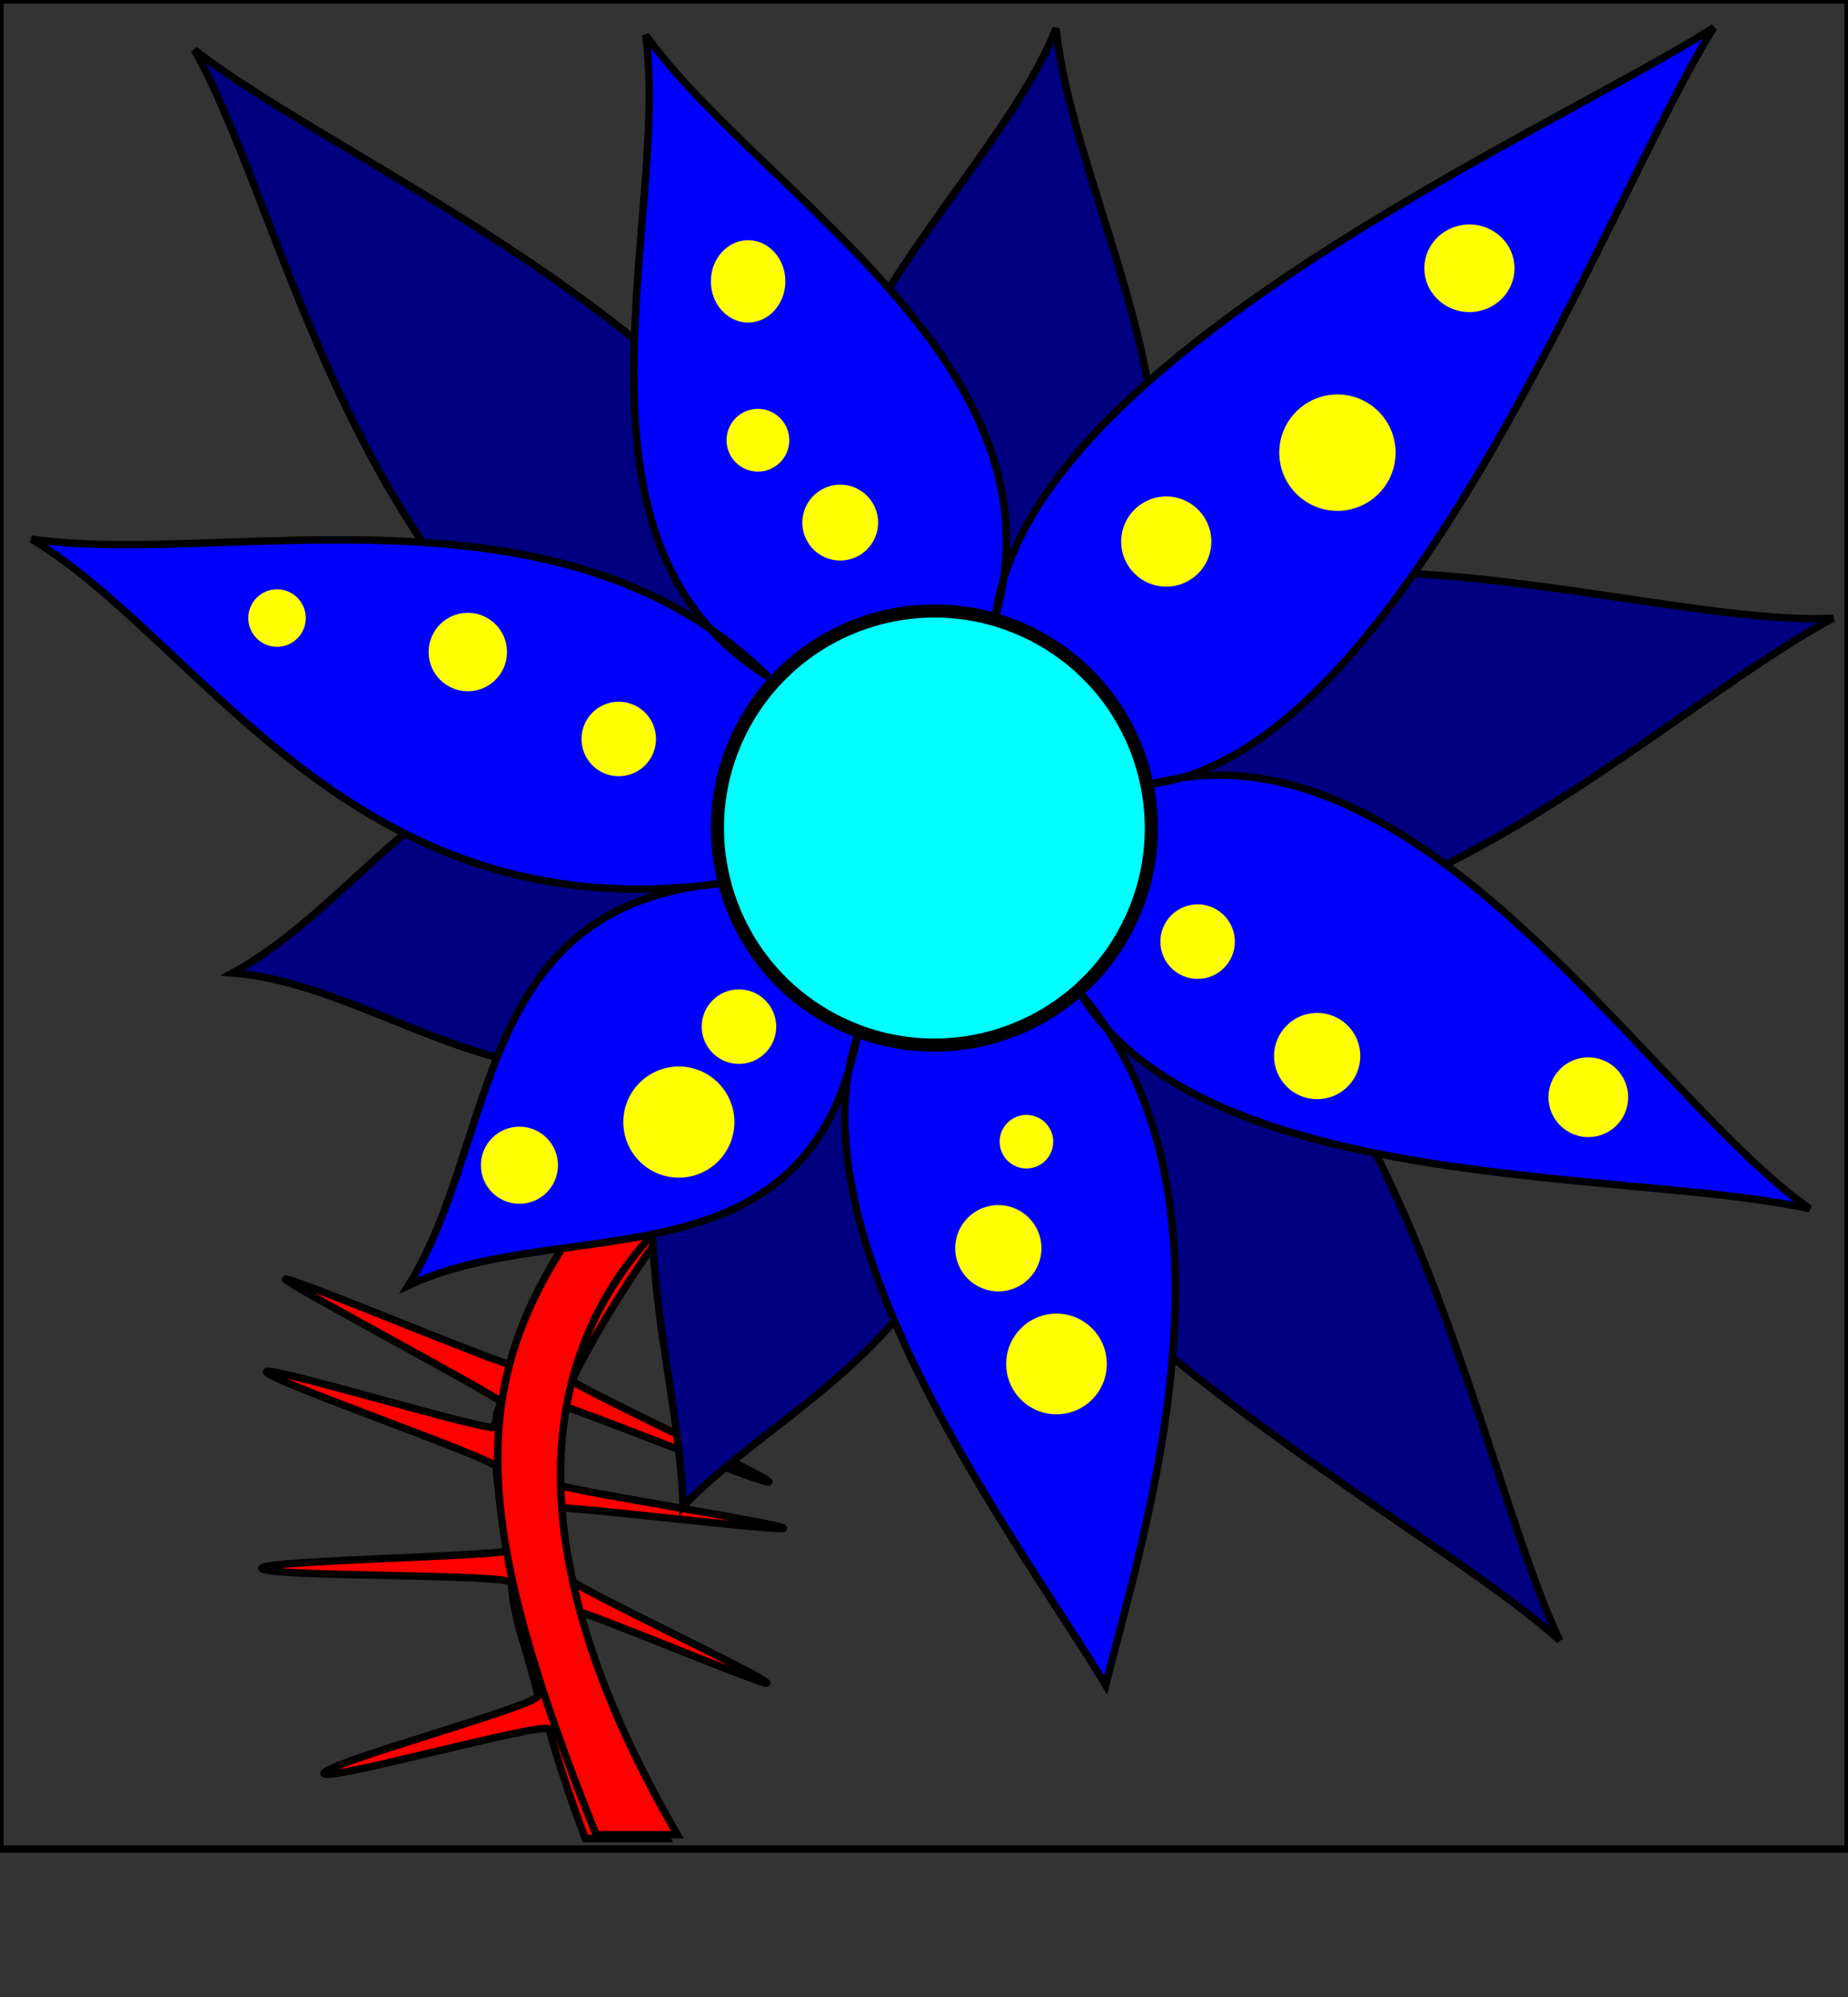 <?xml version="1.0" encoding="UTF-8" standalone="no"?>
<!-- Created with Inkscape (http://www.inkscape.org/) -->

<svg
   xmlns:dc="http://purl.org/dc/elements/1.1/"
   xmlns:cc="http://creativecommons.org/ns#"
   xmlns:rdf="http://www.w3.org/1999/02/22-rdf-syntax-ns#"
   xmlns:svg="http://www.w3.org/2000/svg"
   xmlns="http://www.w3.org/2000/svg"
   xmlns:xlink="http://www.w3.org/1999/xlink"
   xmlns:sodipodi="http://sodipodi.sourceforge.net/DTD/sodipodi-0.dtd"
   xmlns:inkscape="http://www.inkscape.org/namespaces/inkscape"
   width="250"
   height="270"
   id="svg3223"
   version="1.1"
   inkscape:version="0.48.4 r9939"
   sodipodi:docname="flower.svg">
  <rect width="100%" height="100%" fill="#333333" stroke="none"/>
  <defs
     id="defs3225">
    <linearGradient
       id="linearGradient4313">
      <stop
         style="stop-color:#ffa76d;stop-opacity:1;"
         offset="0"
         id="stop4315" />
      <stop
         style="stop-color:#ff6d0b;stop-opacity:1;"
         offset="1"
         id="stop4317" />
    </linearGradient>
    <linearGradient
       id="linearGradient4297">
      <stop
         style="stop-color:#ffa76d;stop-opacity:1;"
         offset="0"
         id="stop4299" />
      <stop
         style="stop-color:#ff6702;stop-opacity:1;"
         offset="1"
         id="stop4301" />
    </linearGradient>
    <linearGradient
       id="linearGradient4297-7">
      <stop
         style="stop-color:#ffa76d;stop-opacity:1;"
         offset="0"
         id="stop4299-5" />
      <stop
         style="stop-color:#ff6702;stop-opacity:1;"
         offset="1"
         id="stop4301-9" />
    </linearGradient>
    <linearGradient
       id="linearGradient4313-0">
      <stop
         style="stop-color:#ffa76d;stop-opacity:1;"
         offset="0"
         id="stop4315-2" />
      <stop
         style="stop-color:#ff6d0b;stop-opacity:1;"
         offset="1"
         id="stop4317-4" />
    </linearGradient>
    <radialGradient
       inkscape:collect="always"
       xlink:href="#linearGradient4297-7"
       id="radialGradient4303-7"
       cx="121.952"
       cy="134.745"
       fx="121.952"
       fy="134.745"
       r="113.287"
       gradientTransform="matrix(1,0,0,0.633,0,49.451)"
       gradientUnits="userSpaceOnUse" />
    <linearGradient
       id="linearGradient4348">
      <stop
         style="stop-color:#ffa76d;stop-opacity:1;"
         offset="0"
         id="stop4350" />
      <stop
         style="stop-color:#ff6702;stop-opacity:1;"
         offset="1"
         id="stop4352" />
    </linearGradient>
    <linearGradient
       id="linearGradient4297-4">
      <stop
         style="stop-color:#ffa76d;stop-opacity:1;"
         offset="0"
         id="stop4299-9" />
      <stop
         style="stop-color:#ff6702;stop-opacity:1;"
         offset="1"
         id="stop4301-4" />
    </linearGradient>
    <linearGradient
       id="linearGradient4313-9">
      <stop
         style="stop-color:#ffa76d;stop-opacity:1;"
         offset="0"
         id="stop4315-3" />
      <stop
         style="stop-color:#ff6d0b;stop-opacity:1;"
         offset="1"
         id="stop4317-7" />
    </linearGradient>
    <radialGradient
       inkscape:collect="always"
       xlink:href="#linearGradient4297-4"
       id="radialGradient4303-77"
       cx="121.952"
       cy="134.745"
       fx="121.952"
       fy="134.745"
       r="113.287"
       gradientTransform="matrix(1,0,0,0.633,0,49.451)"
       gradientUnits="userSpaceOnUse" />
    <linearGradient
       id="linearGradient4348-3">
      <stop
         style="stop-color:#ffa76d;stop-opacity:1;"
         offset="0"
         id="stop4350-9" />
      <stop
         style="stop-color:#ff6702;stop-opacity:1;"
         offset="1"
         id="stop4352-6" />
    </linearGradient>
    <linearGradient
       id="linearGradient4297-9">
      <stop
         style="stop-color:#ffa76d;stop-opacity:1;"
         offset="0"
         id="stop4299-6" />
      <stop
         style="stop-color:#ff6702;stop-opacity:1;"
         offset="1"
         id="stop4301-0" />
    </linearGradient>
    <linearGradient
       id="linearGradient4313-2">
      <stop
         style="stop-color:#ffa76d;stop-opacity:1;"
         offset="0"
         id="stop4315-1" />
      <stop
         style="stop-color:#ff6d0b;stop-opacity:1;"
         offset="1"
         id="stop4317-2" />
    </linearGradient>
    <radialGradient
       inkscape:collect="always"
       xlink:href="#linearGradient4297-9"
       id="radialGradient4303-8"
       cx="121.952"
       cy="134.745"
       fx="121.952"
       fy="134.745"
       r="113.287"
       gradientTransform="matrix(1,0,0,0.633,0,49.451)"
       gradientUnits="userSpaceOnUse" />
    <linearGradient
       id="linearGradient4348-0">
      <stop
         style="stop-color:#ffa76d;stop-opacity:1;"
         offset="0"
         id="stop4350-1" />
      <stop
         style="stop-color:#ff6702;stop-opacity:1;"
         offset="1"
         id="stop4352-67" />
    </linearGradient>
    <linearGradient
       id="linearGradient4297-1">
      <stop
         style="stop-color:#ffa76d;stop-opacity:1;"
         offset="0"
         id="stop4299-0" />
      <stop
         style="stop-color:#ff6702;stop-opacity:1;"
         offset="1"
         id="stop4301-5" />
    </linearGradient>
    <radialGradient
       inkscape:collect="always"
       xlink:href="#linearGradient4297-1"
       id="radialGradient4303-0"
       cx="139.452"
       cy="99.2"
       fx="139.452"
       fy="99.2"
       r="113.287"
       gradientTransform="matrix(0.635,0.052,-0.036,0.439,54.498,61.442)"
       gradientUnits="userSpaceOnUse" />
    <linearGradient
       id="linearGradient4485">
      <stop
         style="stop-color:#ffa76d;stop-opacity:1;"
         offset="0"
         id="stop4487" />
      <stop
         style="stop-color:#ff6702;stop-opacity:1;"
         offset="1"
         id="stop4489" />
    </linearGradient>
    <linearGradient
       id="linearGradient4313-4">
      <stop
         style="stop-color:#ffa76d;stop-opacity:1;"
         offset="0"
         id="stop4315-7" />
      <stop
         style="stop-color:#ff6d0b;stop-opacity:1;"
         offset="1"
         id="stop4317-1" />
    </linearGradient>
    <linearGradient
       id="linearGradient4297-3">
      <stop
         style="stop-color:#ffa76d;stop-opacity:1;"
         offset="0"
         id="stop4299-90" />
      <stop
         style="stop-color:#ff6702;stop-opacity:1;"
         offset="1"
         id="stop4301-49" />
    </linearGradient>
    <radialGradient
       inkscape:collect="always"
       xlink:href="#linearGradient4297-3"
       id="radialGradient4303-4"
       cx="139.452"
       cy="99.2"
       fx="139.452"
       fy="99.2"
       r="113.287"
       gradientTransform="matrix(0.635,0.052,-0.036,0.439,54.498,61.442)"
       gradientUnits="userSpaceOnUse" />
    <linearGradient
       id="linearGradient4485-7">
      <stop
         style="stop-color:#ffa76d;stop-opacity:1;"
         offset="0"
         id="stop4487-2" />
      <stop
         style="stop-color:#ff6702;stop-opacity:1;"
         offset="1"
         id="stop4489-2" />
    </linearGradient>
    <linearGradient
       id="linearGradient4313-5">
      <stop
         style="stop-color:#ffa76d;stop-opacity:1;"
         offset="0"
         id="stop4315-9" />
      <stop
         style="stop-color:#ff6d0b;stop-opacity:1;"
         offset="1"
         id="stop4317-6" />
    </linearGradient>
    <linearGradient
       id="linearGradient4297-39">
      <stop
         style="stop-color:#ffa76d;stop-opacity:1;"
         offset="0"
         id="stop4299-2" />
      <stop
         style="stop-color:#ff6702;stop-opacity:1;"
         offset="1"
         id="stop4301-01" />
    </linearGradient>
    <radialGradient
       inkscape:collect="always"
       xlink:href="#linearGradient4297-39"
       id="radialGradient4303-87"
       cx="139.452"
       cy="99.2"
       fx="139.452"
       fy="99.2"
       r="113.287"
       gradientTransform="matrix(0.635,0.052,-0.036,0.439,54.498,61.442)"
       gradientUnits="userSpaceOnUse" />
    <linearGradient
       id="linearGradient4485-8">
      <stop
         style="stop-color:#ffa76d;stop-opacity:1;"
         offset="0"
         id="stop4487-1" />
      <stop
         style="stop-color:#ff6702;stop-opacity:1;"
         offset="1"
         id="stop4489-4" />
    </linearGradient>
    <linearGradient
       id="linearGradient4313-04">
      <stop
         style="stop-color:#ffa76d;stop-opacity:1;"
         offset="0"
         id="stop4315-0" />
      <stop
         style="stop-color:#ff6d0b;stop-opacity:1;"
         offset="1"
         id="stop4317-20" />
    </linearGradient>
    <linearGradient
       id="linearGradient4297-2">
      <stop
         style="stop-color:#ffa76d;stop-opacity:1;"
         offset="0"
         id="stop4299-8" />
      <stop
         style="stop-color:#ff6702;stop-opacity:1;"
         offset="1"
         id="stop4301-6" />
    </linearGradient>
    <linearGradient
       id="linearGradient4313-6">
      <stop
         style="stop-color:#ffa76d;stop-opacity:1;"
         offset="0"
         id="stop4315-96" />
      <stop
         style="stop-color:#ff6d0b;stop-opacity:1;"
         offset="1"
         id="stop4317-42" />
    </linearGradient>
    <radialGradient
       inkscape:collect="always"
       xlink:href="#linearGradient4297-2"
       id="radialGradient4303-9"
       cx="139.452"
       cy="99.2"
       fx="139.452"
       fy="99.2"
       r="113.287"
       gradientTransform="matrix(0.635,0.052,-0.036,0.439,54.498,61.442)"
       gradientUnits="userSpaceOnUse" />
    <linearGradient
       id="linearGradient4631">
      <stop
         style="stop-color:#ffa76d;stop-opacity:1;"
         offset="0"
         id="stop4633" />
      <stop
         style="stop-color:#ff6702;stop-opacity:1;"
         offset="1"
         id="stop4635" />
    </linearGradient>
    <linearGradient
       id="linearGradient4297-2-1">
      <stop
         style="stop-color:#ffa76d;stop-opacity:1;"
         offset="0"
         id="stop4299-8-3" />
      <stop
         style="stop-color:#ff6702;stop-opacity:1;"
         offset="1"
         id="stop4301-6-0" />
    </linearGradient>
    <linearGradient
       id="linearGradient4313-6-6">
      <stop
         style="stop-color:#ffa76d;stop-opacity:1;"
         offset="0"
         id="stop4315-96-5" />
      <stop
         style="stop-color:#ff6d0b;stop-opacity:1;"
         offset="1"
         id="stop4317-42-3" />
    </linearGradient>
    <radialGradient
       inkscape:collect="always"
       xlink:href="#linearGradient4297-2-1"
       id="radialGradient4778-0"
       gradientUnits="userSpaceOnUse"
       gradientTransform="matrix(0.635,0.052,-0.036,0.439,54.614,71.337)"
       cx="139.452"
       cy="99.2"
       fx="139.452"
       fy="99.2"
       r="113.287" />
    <linearGradient
       id="linearGradient4832">
      <stop
         style="stop-color:#ffa76d;stop-opacity:1;"
         offset="0"
         id="stop4834" />
      <stop
         style="stop-color:#ff6702;stop-opacity:1;"
         offset="1"
         id="stop4836" />
    </linearGradient>
    <linearGradient
       inkscape:collect="always"
       xlink:href="#linearGradient4313-03"
       id="linearGradient4807-0"
       gradientUnits="userSpaceOnUse"
       x1="97"
       y1="32.25"
       x2="168.5"
       y2="102.75"
       gradientTransform="translate(-0.117,10.106)" />
    <linearGradient
       id="linearGradient4313-03">
      <stop
         style="stop-color:#ffa76d;stop-opacity:1;"
         offset="0"
         id="stop4315-12" />
      <stop
         style="stop-color:#ff6d0b;stop-opacity:1;"
         offset="1"
         id="stop4317-8" />
    </linearGradient>
    <linearGradient
       id="linearGradient4297-2-0">
      <stop
         style="stop-color:#ffa76d;stop-opacity:1;"
         offset="0"
         id="stop4299-8-4" />
      <stop
         style="stop-color:#ff6702;stop-opacity:1;"
         offset="1"
         id="stop4301-6-9" />
    </linearGradient>
    <linearGradient
       id="linearGradient4313-6-62">
      <stop
         style="stop-color:#ffa76d;stop-opacity:1;"
         offset="0"
         id="stop4315-96-6" />
      <stop
         style="stop-color:#ff6d0b;stop-opacity:1;"
         offset="1"
         id="stop4317-42-8" />
    </linearGradient>
    <radialGradient
       inkscape:collect="always"
       xlink:href="#linearGradient4297-2-0"
       id="radialGradient4778-4"
       gradientUnits="userSpaceOnUse"
       gradientTransform="matrix(0.635,0.052,-0.036,0.439,54.614,71.337)"
       cx="139.452"
       cy="99.2"
       fx="139.452"
       fy="99.2"
       r="113.287" />
    <linearGradient
       id="linearGradient4952">
      <stop
         style="stop-color:#ffa76d;stop-opacity:1;"
         offset="0"
         id="stop4954" />
      <stop
         style="stop-color:#ff6702;stop-opacity:1;"
         offset="1"
         id="stop4956" />
    </linearGradient>
    <linearGradient
       id="linearGradient4297-2-0-1">
      <stop
         style="stop-color:#ffa76d;stop-opacity:1;"
         offset="0"
         id="stop4299-8-4-0" />
      <stop
         style="stop-color:#ff6702;stop-opacity:1;"
         offset="1"
         id="stop4301-6-9-5" />
    </linearGradient>
    <linearGradient
       inkscape:collect="always"
       xlink:href="#linearGradient4313-6-62-9"
       id="linearGradient4775-3-5"
       gradientUnits="userSpaceOnUse"
       gradientTransform="translate(-15,-28)"
       x1="97"
       y1="32.25"
       x2="168.5"
       y2="102.75" />
    <linearGradient
       id="linearGradient4313-6-62-9">
      <stop
         style="stop-color:#ffa76d;stop-opacity:1;"
         offset="0"
         id="stop4315-96-6-7" />
      <stop
         style="stop-color:#ff6d0b;stop-opacity:1;"
         offset="1"
         id="stop4317-42-8-7" />
    </linearGradient>
    <radialGradient
       inkscape:collect="always"
       xlink:href="#linearGradient4297-2-0-1"
       id="radialGradient5067-2"
       gradientUnits="userSpaceOnUse"
       gradientTransform="matrix(0.635,0.052,-0.036,0.439,54.614,71.337)"
       cx="139.452"
       cy="99.2"
       fx="139.452"
       fy="99.2"
       r="113.287" />
    <linearGradient
       id="linearGradient5225">
      <stop
         style="stop-color:#ffa76d;stop-opacity:1;"
         offset="0"
         id="stop5227" />
      <stop
         style="stop-color:#ff6702;stop-opacity:1;"
         offset="1"
         id="stop5229" />
    </linearGradient>
    <linearGradient
       y2="102.75"
       x2="168.5"
       y1="32.25"
       x1="97"
       gradientTransform="translate(-4.75,19.5)"
       gradientUnits="userSpaceOnUse"
       id="linearGradient4913-4"
       xlink:href="#linearGradient4313-03-1"
       inkscape:collect="always" />
    <linearGradient
       id="linearGradient4313-03-1">
      <stop
         style="stop-color:#ffa76d;stop-opacity:1;"
         offset="0"
         id="stop4315-12-2" />
      <stop
         style="stop-color:#ff6d0b;stop-opacity:1;"
         offset="1"
         id="stop4317-8-0" />
    </linearGradient>
    <linearGradient
       id="linearGradient4313-03-1-2">
      <stop
         style="stop-color:#ffa76d;stop-opacity:1;"
         offset="0"
         id="stop4315-12-2-7" />
      <stop
         style="stop-color:#ff6d0b;stop-opacity:1;"
         offset="1"
         id="stop4317-8-0-6" />
    </linearGradient>
    <linearGradient
       id="linearGradient4297-2-0-1-1">
      <stop
         style="stop-color:#ffa76d;stop-opacity:1;"
         offset="0"
         id="stop4299-8-4-0-9" />
      <stop
         style="stop-color:#ff6702;stop-opacity:1;"
         offset="1"
         id="stop4301-6-9-5-8" />
    </linearGradient>
    <radialGradient
       r="113.287"
       fy="99.2"
       fx="139.452"
       cy="99.2"
       cx="139.452"
       gradientTransform="matrix(0.635,0.052,-0.036,0.439,54.614,71.337)"
       gradientUnits="userSpaceOnUse"
       id="radialGradient5240-0"
       xlink:href="#linearGradient4297-2-0-1-1"
       inkscape:collect="always" />
    <linearGradient
       id="linearGradient3180">
      <stop
         style="stop-color:#ffa76d;stop-opacity:1;"
         offset="0"
         id="stop3182" />
      <stop
         style="stop-color:#ff6702;stop-opacity:1;"
         offset="1"
         id="stop3184" />
    </linearGradient>
    <linearGradient
       id="linearGradient4297-2-4">
      <stop
         style="stop-color:#ffa76d;stop-opacity:1;"
         offset="0"
         id="stop4299-8-8" />
      <stop
         style="stop-color:#ff6702;stop-opacity:1;"
         offset="1"
         id="stop4301-6-8" />
    </linearGradient>
    <linearGradient
       id="linearGradient4313-6-3">
      <stop
         style="stop-color:#ffa76d;stop-opacity:1;"
         offset="0"
         id="stop4315-96-4" />
      <stop
         style="stop-color:#ff6d0b;stop-opacity:1;"
         offset="1"
         id="stop4317-42-1" />
    </linearGradient>
    <radialGradient
       inkscape:collect="always"
       xlink:href="#linearGradient4297-2-4"
       id="radialGradient4778-9"
       gradientUnits="userSpaceOnUse"
       gradientTransform="matrix(0.635,0.052,-0.036,0.439,54.614,71.337)"
       cx="139.452"
       cy="99.2"
       fx="139.452"
       fy="99.2"
       r="113.287" />
    <linearGradient
       id="linearGradient3265">
      <stop
         style="stop-color:#ffa76d;stop-opacity:1;"
         offset="0"
         id="stop3267" />
      <stop
         style="stop-color:#ff6702;stop-opacity:1;"
         offset="1"
         id="stop3269" />
    </linearGradient>
  </defs>
  <sodipodi:namedview
     id="base"
     pagecolor="#ffffff"
     bordercolor="#666666"
     borderopacity="1.0"
     inkscape:pageopacity="0.0"
     inkscape:pageshadow="2"
     inkscape:zoom="1"
     inkscape:cx="124.4498"
     inkscape:cy="91.581967"
     inkscape:document-units="px"
     inkscape:current-layer="layer8"
     showgrid="false"
     fit-margin-top="0"
     fit-margin-left="0"
     fit-margin-right="0"
     fit-margin-bottom="0"
     inkscape:window-width="1440"
     inkscape:window-height="848"
     inkscape:window-x="0"
     inkscape:window-y="540"
     inkscape:window-maximized="1"
     showguides="true"
     inkscape:guide-bbox="true">
    <sodipodi:guide
       orientation="0,1"
       position="290.5,1.5"
       id="guide3185" />
  </sodipodi:namedview>
  <g
     inkscape:groupmode="layer"
     id="layer8"
     inkscape:label="11"
     style="display:inline">
    <path
       style="fill:#ff0000;stroke:#000000;stroke-width:1px;stroke-linecap:butt;stroke-linejoin:miter;stroke-opacity:1;display:inline"
       d="m 86.056,154.368 c -7.935,9.674 -12.257,18.496 -16.892,30.084 -0.238,0.595 -30.32,-12.09 -30.547,-11.489 -0.172,0.456 29.333,16.142 29.168,16.601 -1.173,3.269 -0.102,-0.1 -0.907,3.365 -0.205,0.88 -30.647,-8.358 -30.827,-7.463 -0.208,1.033 30.983,11.781 31.062,12.846 0.175,2.372 0.991,9.86 1.962,11.217 0.625,0.873 -33.702,1.408 -33.652,2.502 0.056,1.225 33.634,0.713 33.734,1.965 0.457,5.711 2.181,8.99 3.625,15.278 0.285,1.243 -29.284,9.248 -28.957,10.515 0.299,1.16 30.115,-7.17 30.45,-5.989 1.346,4.753 2.979,9.674 4.921,14.772 l 11,0 c -6.36,-10.797 -10.246,-20.975 -12.121,-30.65 -0.122,-0.628 25.765,10.246 25.66,9.622 -0.133,-0.788 -26.252,-13.073 -26.358,-13.855 -0.932,-6.86 -1.211,-3.216 -2.248,-9.794 -0.08,-0.508 30.775,3.233 30.857,2.726 0.088,-0.542 -30.329,-5.324 -30.342,-5.872 -0.161,-7.093 0.043,-3.444 0.081,-10.664 0.003,-0.631 28.026,10.852 28.297,10.28 0.28,-0.589 -26.935,-13.177 -26.644,-13.763 4.498,-9.051 10.377,-17.756 17.009,-26.274 -0.531,0.017 -7.461,-5.481 -8.333,-5.959 z"
       id="target1-11"
       inkscape:connector-curvature="0"
       sodipodi:nodetypes="cssssssssssssccssssssssscc" />
    <path
       style="fill:#ff0000;stroke:#000000;stroke-width:1px;stroke-linecap:butt;stroke-linejoin:miter;stroke-opacity:1;display:inline"
       d="M 86.502,154.852 C 63.862,181.673 60.478,197.808 80.642,248.055 l 11,0 c -21.786,-37.461 -21.364,-67.816 3.193,-87.244 -0.531,0.017 -7.461,-5.481 -8.333,-5.959 z"
       id="stem-11"
       inkscape:connector-curvature="0"
       sodipodi:nodetypes="ccccc" />
    <path
       style="fill:#000080;stroke:#000000;stroke-width:1px;stroke-linecap:butt;stroke-linejoin:miter;stroke-opacity:1;display:inline"
       d="m 114.516,84.192 c -16.773,-30.687 19.07,-57.271 28.352,-80.335 2.681,25.841 27.818,63.523 2.483,88.359 21.287,-28.201 76.712,-7.339 102.634,-8.627 -23.293,12.382 -63.601,52.116 -95.66,38.858 36.477,9.518 47.447,75.882 58.662,99.328 -18.68,-16.908 -80.255,-47.555 -81.034,-79.731 7.051,35.664 -23.166,46.512 -37.554,61.645 C 91.938,182.404 79.05,151.906 100.87,132.375 77.757,159.102 54.604,133.408 31.469,131.539 51.733,120.564 64.411,91.204 94.984,105.21 48.384,86.31 39.552,30.315 26.29,6.733 46.886,22.798 103.818,45.886 114.516,84.192 z"
       id="flowerback-11"
       inkscape:connector-curvature="0"
       sodipodi:nodetypes="ccccccccccccc" />
    <path
       style="fill:#0000ff;stroke:#000000;stroke-width:1px;stroke-linecap:butt;stroke-linejoin:miter;stroke-opacity:1;display:inline"
       d="M 103.945,91.516 C 74.171,73.172 90.715,29.37 87.349,4.738 c 15.132,21.118 57.055,44.344 47.354,78.47 4.517,-35.043 75.264,-65.522 97.142,-79.484 -14.098,22.296 -41.69,97.921 -76.106,102.289 36.401,-9.806 67.727,42.601 89.086,57.41 -24.604,-5.431 -82.189,-1.74 -98.809,-29.302 23.795,27.485 8.565,73.444 3.565,93.718 -10.946,-18.26 -42.893,-59.931 -33.617,-87.707 -6.834,34.668 -39.676,23.822 -60.698,33.661 12.164,-19.574 8.629,-51.358 42.125,-54.34 C 47.551,126.122 27.461,86.803 4.258,72.891 30.107,76.641 75.673,63.543 103.945,91.516 z"
       id="flowerfront-11"
       inkscape:connector-curvature="0"
       sodipodi:nodetypes="ccccccccccccc" />
    <path
       style="color:#000000;fill:#00ffff;fill-opacity:1;fill-rule:nonzero;stroke:#000000;stroke-width:1.778;stroke-linecap:butt;stroke-linejoin:miter;stroke-miterlimit:4;stroke-opacity:1;stroke-dashoffset:0;marker:none;visibility:visible;display:inline;overflow:visible;enable-background:accumulate"
       d="m 140.607,86.276 c 14.182,7.842 19.321,25.697 11.479,39.879 -7.842,14.182 -25.697,19.321 -39.879,11.479 -14.182,-7.842 -19.321,-25.697 -11.479,-39.879 7.842,-14.182 25.697,-19.321 39.879,-11.479 z"
       id="center-11"
       inkscape:connector-curvature="0" />
    <path
       id="target2-01-3"
       style="color:#000000;fill:#ffff00;fill-opacity:1;fill-rule:nonzero;stroke:#000000;stroke-width:0;stroke-linecap:butt;stroke-linejoin:miter;stroke-miterlimit:4;stroke-opacity:1;stroke-dashoffset:0;marker:none;visibility:visible;display:inline;overflow:visible;enable-background:accumulate"
       d="m 41.366,83.561 c 0,2.148 -1.741,3.889 -3.889,3.889 -2.148,0 -3.889,-1.741 -3.889,-3.889 0,-2.148 1.741,-3.889 3.889,-3.889 2.148,0 3.889,1.741 3.889,3.889 z m 27.224,4.596 c 0,2.929 -2.374,5.303 -5.303,5.303 -2.929,0 -5.303,-2.374 -5.303,-5.303 0,-2.929 2.374,-5.303 5.303,-5.303 2.929,0 5.303,2.374 5.303,5.303 z M 88.742,99.913 c 0,2.782 -2.256,5.038 -5.038,5.038 -2.782,0 -5.038,-2.256 -5.038,-5.038 0,-2.782 2.256,-5.038 5.038,-5.038 2.782,0 5.038,2.256 5.038,5.038 z M 75.484,157.542 c 0,2.88 -2.335,5.215 -5.215,5.215 -2.88,0 -5.215,-2.335 -5.215,-5.215 0,-2.88 2.335,-5.215 5.215,-5.215 2.88,0 5.215,2.335 5.215,5.215 z m 23.865,-5.834 c 0,4.149 -3.364,7.513 -7.513,7.513 -4.149,0 -7.513,-3.364 -7.513,-7.513 0,-4.149 3.364,-7.513 7.513,-7.513 4.149,0 7.513,3.364 7.513,7.513 z m 5.657,-12.905 c 0,2.782 -2.256,5.038 -5.038,5.038 -2.782,0 -5.038,-2.256 -5.038,-5.038 0,-2.782 2.256,-5.038 5.038,-5.038 2.782,0 5.038,2.256 5.038,5.038 z m 44.724,45.608 c 0,3.759 -3.047,6.806 -6.806,6.806 -3.759,0 -6.806,-3.047 -6.806,-6.806 0,-3.759 3.047,-6.806 6.806,-6.806 3.759,0 6.806,3.047 6.806,6.806 z m -8.839,-15.645 c 0,3.222 -2.612,5.834 -5.834,5.834 -3.222,0 -5.834,-2.612 -5.834,-5.834 0,-3.222 2.612,-5.834 5.834,-5.834 3.222,0 5.834,2.612 5.834,5.834 z m 1.591,-14.407 c 0,2.001 -1.622,3.624 -3.624,3.624 -2.001,0 -3.624,-1.622 -3.624,-3.624 0,-2.001 1.622,-3.624 3.624,-3.624 2.001,0 3.624,1.622 3.624,3.624 z m 77.782,-6.01 c 0,2.978 -2.414,5.392 -5.392,5.392 -2.978,0 -5.392,-2.414 -5.392,-5.392 0,-2.978 2.414,-5.392 5.392,-5.392 2.978,0 5.392,2.414 5.392,5.392 z m -36.239,-5.568 c 0,3.222 -2.612,5.834 -5.834,5.834 -3.222,0 -5.834,-2.612 -5.834,-5.834 0,-3.222 2.612,-5.834 5.834,-5.834 3.222,0 5.834,2.612 5.834,5.834 z m -16.971,-15.468 c 0,2.783 -2.256,5.038 -5.038,5.038 -2.782,0 -5.038,-2.256 -5.038,-5.038 0,-2.782 2.256,-5.038 5.038,-5.038 2.782,0 5.038,2.256 5.038,5.038 z m 37.83,-91.04 c 0,3.271 -2.731,5.922 -6.099,5.922 -3.368,0 -6.099,-2.651 -6.099,-5.922 0,-3.271 2.731,-5.922 6.099,-5.922 3.368,0 6.099,2.651 6.099,5.922 z m -16.087,24.926 c 0,4.345 -3.522,7.867 -7.867,7.867 -4.345,0 -7.867,-3.522 -7.867,-7.867 0,-4.345 3.522,-7.867 7.867,-7.867 4.345,0 7.867,3.522 7.867,7.867 z M 163.872,73.22 c 0,3.368 -2.731,6.099 -6.099,6.099 -3.368,0 -6.099,-2.731 -6.099,-6.099 0,-3.368 2.731,-6.099 6.099,-6.099 3.368,0 6.099,2.731 6.099,6.099 z M 106.773,59.52 c 0,2.343 -1.899,4.243 -4.243,4.243 -2.343,0 -4.243,-1.899 -4.243,-4.243 0,-2.343 1.9,-4.243 4.243,-4.243 2.343,0 4.243,1.899 4.243,4.243 z m 12.021,11.137 c 0,2.831 -2.295,5.127 -5.127,5.127 -2.831,0 -5.127,-2.295 -5.127,-5.127 0,-2.831 2.295,-5.127 5.127,-5.127 2.831,0 5.127,2.295 5.127,5.127 z M 106.243,38.041 c 0,3.075 -2.256,5.568 -5.038,5.568 -2.782,0 -5.038,-2.493 -5.038,-5.568 0,-3.075 2.256,-5.568 5.038,-5.568 2.782,0 5.038,2.493 5.038,5.568 z"
       inkscape:connector-curvature="0"
       sodipodi:nodetypes="ssssssssssssssssssssssssssssssssssssssssssssssssssssssssssssssssssssssssssssssssssssssssss" />
  </g>
  <g
     inkscape:groupmode="layer"
     id="layer5"
     inkscape:label="10"
     style="display:none">
    <path
       style="fill:#ff0000;stroke:#000000;stroke-width:1px;stroke-linecap:butt;stroke-linejoin:miter;stroke-opacity:1;display:inline"
       d="m 99.36,133.297 c -7.935,9.674 -14.732,20.087 -19.367,31.675 -0.238,0.595 -27.845,-13.681 -28.072,-13.08 -0.172,0.456 27.035,15.788 26.87,16.248 -1.173,3.269 -3.298,12.006 -4.104,15.471 -0.205,0.88 -30.647,-8.358 -30.827,-7.463 -0.208,1.033 30.352,10.201 30.178,11.255 -0.885,5.377 -0.069,6.148 0.017,12.101 0.016,1.074 -33.702,1.408 -33.652,2.502 0.056,1.225 33.634,0.713 33.734,1.965 0.457,5.711 2.005,16.945 3.448,23.233 0.285,1.243 -29.284,9.248 -28.957,10.515 0.299,1.16 30.115,-7.17 30.45,-5.989 C 80.424,236.481 82.058,241.401 84,246.5 l 11,0 c -6.36,-10.797 -10.246,-20.975 -12.121,-30.65 -0.122,-0.628 34.265,-8.754 34.16,-9.378 -0.133,-0.788 -34.752,5.927 -34.858,5.145 -0.932,-6.86 -0.857,-13.469 0.05,-19.87 0.072,-0.509 30.775,3.233 30.857,2.726 0.088,-0.542 -30.442,-5.333 -30.342,-5.872 1.253,-6.74 3.417,-13.251 6.283,-19.588 0.26,-0.575 28.026,10.852 28.297,10.28 0.28,-0.589 -26.935,-13.177 -26.644,-13.763 4.498,-9.051 10.377,-17.756 17.009,-26.274 -0.531,0.017 -7.461,-5.481 -8.333,-5.959 z"
       id="target1-10"
       inkscape:connector-curvature="0"
       sodipodi:nodetypes="cssssssssssssccssssssssscc" />
    <path
       style="fill:#ff0000;stroke:#000000;stroke-width:1px;stroke-linecap:butt;stroke-linejoin:miter;stroke-opacity:1;display:inline"
       d="M 99.36,133.297 C 76.719,160.119 63.836,196.253 84,246.5 l 11,0 c -21.786,-37.461 -11.864,-87.816 12.693,-107.244 -0.531,0.017 -7.461,-5.481 -8.333,-5.959 z"
       id="stem-10"
       inkscape:connector-curvature="0"
       sodipodi:nodetypes="ccccc" />
    <path
       style="fill:#000080;stroke:#000000;stroke-width:1px;stroke-linecap:butt;stroke-linejoin:miter;stroke-opacity:1;display:inline"
       d="m 117.859,76.989 c -6.501,-16.638 15.127,-25.24 24.318,-33.481 4.782,12.079 23.209,27.373 6.176,42.717 15.335,-15.982 31.079,4.728 43.79,8.486 -10.451,7.534 -17.861,30.318 -38.017,21.998 19.332,3.273 12.192,25.943 16.048,40.556 -14.152,-5.988 -35.855,-3.008 -39.177,-21.858 0.27,16.08 -14.85,24.25 -28.34,33.257 -2.45,-14.619 -15.228,-28.927 -0.337,-44.068 -13.299,17.307 -35.7,-5.059 -49.601,-7.778 12.058,-7.273 27.575,-30.902 44.793,-19.598 C 77.155,90.85 83.035,67.436 78.372,53.967 91.064,59.247 113.335,58.621 117.859,76.989 z"
       id="flowerback-10"
       inkscape:connector-curvature="0"
       sodipodi:nodetypes="ccccccccccccc" />
    <path
       style="fill:#0000ff;stroke:#000000;stroke-width:1px;stroke-linecap:butt;stroke-linejoin:miter;stroke-opacity:1;display:inline"
       d="M 96.227,77.445 C 81.903,66.772 102.415,55.095 105.849,43.238 c 10.451,7.715 36.303,1.743 29.976,23.777 4.549,-21.677 26.748,-3.25 39.521,-6.792 -4.878,11.925 13.626,32.348 -7.878,35.96 18.133,-7.458 11.35,18.383 22.358,28.738 -15.176,2.412 -23.525,25.977 -36.323,11.744 8.743,13.499 -8.245,18.888 -14.92,33.672 -9.819,-11.105 -31.062,-7.286 -26.445,-28.015 -2.119,21.724 -30.136,5.416 -43.369,10.469 6.379,-12.554 -1.453,-38.694 19.14,-38.219 C 67.267,119.946 68.344,94.849 57.258,85.891 70.82,83.65 82.665,64.258 96.227,77.445 z"
       id="flowerfront-10"
       inkscape:connector-curvature="0"
       sodipodi:nodetypes="ccccccccccccc" />
    <path
       style="color:#000000;fill:#00ffff;fill-opacity:1;fill-rule:nonzero;stroke:#000000;stroke-width:2.464;stroke-linecap:butt;stroke-linejoin:miter;stroke-miterlimit:4;stroke-opacity:1;stroke-dashoffset:0;marker:none;visibility:visible;display:inline;overflow:visible;enable-background:accumulate"
       d="m 146.318,70.031 c 19.825,10.774 27.009,35.302 16.046,54.785 -10.963,19.483 -35.921,26.543 -55.746,15.77 C 86.793,129.812 79.609,105.283 90.572,85.8 101.535,66.317 126.493,59.257 146.318,70.031 z"
       id="center-10"
       inkscape:connector-curvature="0" />
    <path
       id="target2-01-6"
       style="color:#000000;fill:#ffff00;fill-opacity:1;fill-rule:nonzero;stroke:#000000;stroke-width:0;stroke-linecap:butt;stroke-linejoin:miter;stroke-miterlimit:4;stroke-opacity:1;stroke-dashoffset:0;marker:none;visibility:visible;display:inline;overflow:visible;enable-background:accumulate"
       d="m 72.047,88.782 c 0,2.148 -1.741,3.889 -3.889,3.889 -2.148,0 -3.889,-1.741 -3.889,-3.889 0,-2.148 1.741,-3.889 3.889,-3.889 2.148,0 3.889,1.741 3.889,3.889 z m 15.224,-5.904 c 0,2.929 -2.374,5.303 -5.303,5.303 -2.929,0 -5.303,-2.374 -5.303,-5.303 0,-2.929 2.374,-5.303 5.303,-5.303 2.929,0 5.303,2.374 5.303,5.303 z M 83.548,106.509 c 0,2.782 -2.256,5.038 -5.038,5.038 -2.782,0 -5.038,-2.256 -5.038,-5.038 0,-2.782 2.256,-5.038 5.038,-5.038 2.782,0 5.038,2.256 5.038,5.038 z m 1.06,24.895 c 0,2.88 -2.335,5.215 -5.215,5.215 -2.88,0 -5.215,-2.335 -5.215,-5.215 0,-2.88 2.335,-5.215 5.215,-5.215 2.88,0 5.215,2.335 5.215,5.215 z m -2.26,14.541 c 0.041,2.489 -2.494,4.376 -3.638,4.263 -2.524,-0.25 -3.508,-0.66 -4.013,-3.388 -0.375,-2.024 1.613,-4.635 3.888,-4.388 1.874,0.203 3.731,1.598 3.763,3.513 z m 18.032,-2.405 c 0,2.782 -2.256,5.038 -5.038,5.038 -2.782,0 -5.038,-2.256 -5.038,-5.038 0,-2.782 2.256,-5.038 5.038,-5.038 2.782,0 5.038,2.256 5.038,5.038 z m 41.09,16.912 c -0.105,1.76 -2.047,3.681 -4.431,3.806 -3.754,0.197 -5.181,-1.672 -5.181,-4.056 0,-2.509 2.307,-4.697 4.681,-4.431 1.752,0.197 5.072,2.307 4.931,4.681 z m -12.339,-7.02 c 0,3.222 -2.612,5.834 -5.834,5.834 -3.222,0 -5.834,-2.612 -5.834,-5.834 0,-3.222 2.612,-5.834 5.834,-5.834 3.222,0 5.834,2.612 5.834,5.834 z m 21.466,-6.657 c 0,2.001 -1.622,3.624 -3.624,3.624 -2.001,0 -3.624,-1.622 -3.624,-3.624 0,-2.001 1.622,-3.624 3.624,-3.624 2.001,0 3.624,1.622 3.624,3.624 z m 34.164,-25.597 c 0,2.978 -2.414,5.392 -5.392,5.392 -2.978,0 -5.392,-2.414 -5.392,-5.392 0,-2.978 2.414,-5.392 5.392,-5.392 2.978,0 5.392,2.414 5.392,5.392 z m -11.614,9.807 c 0,3.222 -2.612,5.834 -5.834,5.834 -3.222,0 -5.834,-2.612 -5.834,-5.834 0,-3.222 2.612,-5.834 5.834,-5.834 3.222,0 5.834,2.612 5.834,5.834 z m 6.279,-22.718 c 0,2.783 -2.256,5.038 -5.038,5.038 -2.782,0 -5.038,-2.256 -5.038,-5.038 0,-2.782 2.256,-5.038 5.038,-5.038 2.782,0 5.038,2.256 5.038,5.038 z m -6.344,-40.62 c 0,3.271 -2.731,5.922 -6.099,5.922 -3.368,0 -6.099,-2.651 -6.099,-5.922 0,-3.271 2.731,-5.922 6.099,-5.922 3.368,0 6.099,2.651 6.099,5.922 z m 3.46,17.482 c 0,2.345 -1.418,4.085 -5.288,6.06 -1.47,0.75 -5.548,-0.343 -5.392,-4.685 0.125,-3.47 2.547,-6.224 5.392,-6.099 4.34,0.191 5.288,2.504 5.288,4.724 z M 154.069,63.219 c 0,3.368 -0.731,4.474 -4.099,4.474 -3.368,0 -5.599,-0.731 -5.599,-4.099 0,-3.368 1.106,-4.974 4.474,-4.974 3.368,0 5.224,1.231 5.224,4.599 z m -49.71,0.615 c 0,2.343 -1.899,4.243 -4.243,4.243 -2.343,0 -4.243,-1.899 -4.243,-4.243 0,-2.343 1.9,-4.243 4.243,-4.243 2.343,0 4.243,1.899 4.243,4.243 z m 23.688,-5.48 c 0,2.831 -2.295,5.127 -5.127,5.127 -2.831,0 -5.127,-2.295 -5.127,-5.127 0,-2.831 2.295,-5.127 5.127,-5.127 2.831,0 5.127,2.295 5.127,5.127 z M 115.142,49.78 c -0.111,1.963 -2.261,2.923 -5.038,3.094 -2.032,0.125 -4.899,-0.276 -5.392,-2.386 -0.512,-2.195 2.963,-3.801 5.745,-3.801 2.782,0 4.794,1.168 4.685,3.094 z"
       inkscape:connector-curvature="0"
       sodipodi:nodetypes="ssssssssssssssssssssssssssssssssssssssssssssssssssssssssssssssssssssssssssssssssssssssssss" />
  </g>
  <g
     inkscape:groupmode="layer"
     id="layer7"
     inkscape:label="01"
     style="display:none">
    <path
       style="fill:#ff0000;stroke:#000000;stroke-width:1px;stroke-linecap:butt;stroke-linejoin:miter;stroke-opacity:1;display:inline"
       d="m 104.36,130.297 c -7.935,9.674 -14.732,20.087 -19.367,31.675 -0.238,0.595 -27.845,-13.681 -28.072,-13.08 -0.172,0.456 27.035,15.788 26.87,16.248 -1.173,3.269 -3.298,12.006 -4.104,15.471 -0.205,0.88 -30.647,-8.358 -30.827,-7.463 -0.208,1.033 30.352,10.201 30.178,11.255 -0.885,5.377 -0.069,6.148 0.017,12.101 0.016,1.074 -33.702,1.408 -33.652,2.502 0.056,1.225 33.634,0.713 33.734,1.965 0.457,5.711 2.005,16.945 3.448,23.233 0.285,1.243 -29.284,9.248 -28.957,10.515 0.299,1.16 30.115,-7.17 30.45,-5.989 C 85.424,233.481 87.058,238.401 89,243.5 l 11,0 c -6.36,-10.797 -10.246,-20.975 -12.121,-30.65 -0.122,-0.628 34.265,-8.754 34.16,-9.378 -0.133,-0.788 -34.752,5.927 -34.858,5.145 -0.932,-6.86 -0.857,-13.469 0.05,-19.87 0.072,-0.509 30.775,3.233 30.857,2.726 0.088,-0.542 -30.442,-5.333 -30.342,-5.872 1.253,-6.74 3.417,-13.251 6.283,-19.588 0.26,-0.575 28.026,10.852 28.297,10.28 0.28,-0.589 -26.935,-13.177 -26.644,-13.763 4.498,-9.051 10.377,-17.756 17.009,-26.274 -0.531,0.017 -7.461,-5.481 -8.333,-5.959 z"
       id="target1-01"
       inkscape:connector-curvature="0"
       sodipodi:nodetypes="cssssssssssssccssssssssscc" />
    <path
       style="fill:#ff0000;stroke:#000000;stroke-width:1px;stroke-linecap:butt;stroke-linejoin:miter;stroke-opacity:1;display:inline"
       d="M 104.58,130.824 C 81.94,157.645 69.056,193.78 89.22,244.027 l 11,0 C 78.434,206.566 88.357,156.211 112.913,136.783 c -0.531,0.017 -7.461,-5.481 -8.333,-5.959 z"
       id="stem-01"
       inkscape:connector-curvature="0"
       sodipodi:nodetypes="ccccc" />
    <path
       style="fill:#000080;stroke:#000000;stroke-width:1px;stroke-linecap:butt;stroke-linejoin:miter;stroke-opacity:1;display:inline"
       d="m 121.153,102.434 c -9.939,-33.392 23.51,-77.059 31.534,-101.79 -4.319,25.976 6.504,81.563 -21.483,105.127 21.326,-24.579 86.102,-13.077 111.124,-16.349 -24.462,6.48 -76.42,43.336 -109.879,24.52 34.882,17.018 67.275,82.829 80.551,105.225 -16.305,-20.071 -89.028,-64.182 -88.36,-99.326 6.677,31.261 -20.895,58.143 -31.446,76.866 4.674,-20.369 -2.094,-57.863 23.7,-80.187 -23.216,25.888 -51.319,9.634 -74.902,9.957 C 64.653,120.761 82.495,89.892 115.383,107.76 82.484,94.679 49.486,36.588 34.729,15.278 52.269,34.04 116.62,63.539 121.153,102.434 z"
       id="flowerback-01"
       inkscape:connector-curvature="0"
       sodipodi:nodetypes="ccccccccccccc" />
    <path
       style="fill:#0000ff;stroke:#000000;stroke-width:1px;stroke-linecap:butt;stroke-linejoin:miter;stroke-opacity:1;display:inline"
       d="M 119.501,106.542 C 93.032,83.889 101.607,25.792 94.925,0.665 105.394,24.827 140.473,68.91 129.754,103.891 c 4.573,-32.218 80.909,-67.705 100.15,-84.033 -17.03,18.718 -56.355,87.866 -94.67,90.22 38.534,-4.636 90.028,35.33 113.332,46.936 -24.588,-8.01 -98.179,-7.862 -116.691,-37.744 22.574,22.634 10.565,55.864 11.864,77.316 -7.128,-19.645 -29.722,-43.153 -20.172,-75.901 -5.45,34.343 -45.612,26.961 -65.244,40.031 15.934,-17.098 21.903,-43.728 59.223,-46.568 C 82.813,121.014 31.391,84.457 7.432,74.566 32.346,80.806 94.587,76.334 119.501,106.542 z"
       id="flowerfront-01"
       inkscape:connector-curvature="0"
       sodipodi:nodetypes="ccccccccccccc" />
    <path
       style="color:#000000;fill:#00ffff;fill-opacity:1;fill-rule:nonzero;stroke:#000000;stroke-width:1.778;stroke-linecap:butt;stroke-linejoin:miter;stroke-miterlimit:4;stroke-opacity:1;stroke-dashoffset:0;marker:none;visibility:visible;display:inline;overflow:visible;enable-background:accumulate"
       d="m 132.243,105.58 c 3.75,3.17 4.22,8.781 1.05,12.531 -3.17,3.75 -8.781,4.221 -12.531,1.05 -3.75,-3.17 -4.22,-8.781 -1.05,-12.531 3.17,-3.75 8.781,-4.22 12.531,-1.05 z"
       id="center-01"
       inkscape:connector-curvature="0" />
    <path
       id="target2-01"
       style="color:#000000;fill:#ffff00;fill-opacity:1;fill-rule:nonzero;stroke:#000000;stroke-width:0;stroke-linecap:butt;stroke-linejoin:miter;stroke-miterlimit:4;stroke-opacity:1;stroke-dashoffset:0;marker:none;visibility:visible;display:inline;overflow:visible;enable-background:accumulate"
       d="m 56.922,88.157 c 0,2.148 -1.741,3.889 -3.889,3.889 -2.148,0 -3.889,-1.741 -3.889,-3.889 0,-2.148 1.741,-3.889 3.889,-3.889 2.148,0 3.889,1.741 3.889,3.889 z m 27.224,4.596 c 0,2.929 -2.374,5.303 -5.303,5.303 -2.929,0 -5.303,-2.374 -5.303,-5.303 0,-2.929 2.374,-5.303 5.303,-5.303 2.929,0 5.303,2.374 5.303,5.303 z M 104.298,104.509 c 0,2.782 -2.256,5.038 -5.038,5.038 -2.782,0 -5.038,-2.256 -5.038,-5.038 0,-2.782 2.256,-5.038 5.038,-5.038 2.782,0 5.038,2.256 5.038,5.038 z m -16.44,36.77 c 0,2.88 -2.335,5.215 -5.215,5.215 -2.88,0 -5.215,-2.335 -5.215,-5.215 0,-2.88 2.335,-5.215 5.215,-5.215 2.88,0 5.215,2.335 5.215,5.215 z m 23.865,-5.834 c 0,4.149 -3.364,7.513 -7.513,7.513 -4.149,0 -7.513,-3.364 -7.513,-7.513 0,-4.149 3.364,-7.513 7.513,-7.513 4.149,0 7.513,3.364 7.513,7.513 z m 5.657,-12.905 c 0,2.782 -2.256,5.038 -5.038,5.038 -2.782,0 -5.038,-2.256 -5.038,-5.038 0,-2.782 2.256,-5.038 5.038,-5.038 2.782,0 5.038,2.256 5.038,5.038 z m 26.34,38.537 c 0,3.759 -3.047,6.806 -6.806,6.806 -3.759,0 -6.806,-3.047 -6.806,-6.806 0,-3.759 3.047,-6.806 6.806,-6.806 3.759,0 6.806,3.047 6.806,6.806 z m -8.839,-15.645 c 0,3.222 -2.612,5.834 -5.834,5.834 -3.222,0 -5.834,-2.612 -5.834,-5.834 0,-3.222 2.612,-5.834 5.834,-5.834 3.222,0 5.834,2.612 5.834,5.834 z m 1.591,-14.407 c 0,2.001 -1.622,3.624 -3.624,3.624 -2.001,0 -3.624,-1.622 -3.624,-3.624 0,-2.001 1.622,-3.624 3.624,-3.624 2.001,0 3.624,1.622 3.624,3.624 z m 73.539,7.778 c 0,2.978 -2.414,5.392 -5.392,5.392 -2.978,0 -5.392,-2.414 -5.392,-5.392 0,-2.978 2.414,-5.392 5.392,-5.392 2.978,0 5.392,2.414 5.392,5.392 z m -36.239,-5.568 c 0,3.222 -2.612,5.834 -5.834,5.834 -3.222,0 -5.834,-2.612 -5.834,-5.834 0,-3.222 2.612,-5.834 5.834,-5.834 3.222,0 5.834,2.612 5.834,5.834 z m -16.971,-15.468 c 0,2.783 -2.256,5.038 -5.038,5.038 -2.782,0 -5.038,-2.256 -5.038,-5.038 0,-2.782 2.256,-5.038 5.038,-5.038 2.782,0 5.038,2.256 5.038,5.038 z m 30.406,-56.745 c 0,3.271 -2.731,5.922 -6.099,5.922 -3.368,0 -6.099,-2.651 -6.099,-5.922 0,-3.271 2.731,-5.922 6.099,-5.922 3.368,0 6.099,2.651 6.099,5.922 z m -16.087,24.926 c 0,4.345 -3.522,7.867 -7.867,7.867 -4.345,0 -7.867,-3.522 -7.867,-7.867 0,-4.345 3.522,-7.867 7.867,-7.867 4.345,0 7.867,3.522 7.867,7.867 z m -24.926,12.021 c 0,3.368 -2.731,6.099 -6.099,6.099 -3.368,0 -6.099,-2.731 -6.099,-6.099 0,-3.368 2.731,-6.099 6.099,-6.099 3.368,0 6.099,2.731 6.099,6.099 z M 117.026,76.137 c 0,2.343 -1.899,4.243 -4.243,4.243 -2.343,0 -4.243,-1.899 -4.243,-4.243 0,-2.343 1.9,-4.243 4.243,-4.243 2.343,0 4.243,1.899 4.243,4.243 z m 12.021,11.137 c 0,2.831 -2.295,5.127 -5.127,5.127 -2.831,0 -5.127,-2.295 -5.127,-5.127 0,-2.831 2.295,-5.127 5.127,-5.127 2.831,0 5.127,2.295 5.127,5.127 z M 116.496,54.658 c 0,3.075 -2.256,5.568 -5.038,5.568 -2.782,0 -5.038,-2.493 -5.038,-5.568 0,-3.075 2.256,-5.568 5.038,-5.568 2.782,0 5.038,2.493 5.038,5.568 z"
       inkscape:connector-curvature="0" />
  </g>
  <g
     inkscape:groupmode="layer"
     id="layer6"
     inkscape:label="00"
     style="display:none">
    <path
       style="fill:#ff0000;stroke:#000000;stroke-width:1px;stroke-linecap:butt;stroke-linejoin:miter;stroke-opacity:1;display:inline"
       d="m 114.493,119.399 c -7.935,9.674 -14.732,20.087 -19.367,31.675 -0.238,0.595 -27.845,-13.681 -28.072,-13.08 -0.172,0.456 27.035,15.788 26.87,16.248 -1.173,3.269 -3.298,12.006 -4.104,15.471 -0.205,0.88 -30.647,-8.358 -30.827,-7.463 -0.208,1.033 30.352,10.201 30.178,11.255 -0.885,5.377 -0.069,6.148 0.017,12.101 0.016,1.074 -33.702,1.408 -33.652,2.502 0.056,1.225 33.634,0.713 33.734,1.965 0.457,5.711 2.005,16.945 3.448,23.233 0.285,1.243 -29.284,9.248 -28.957,10.515 0.299,1.16 30.115,-7.17 30.45,-5.989 1.346,4.753 2.979,9.674 4.921,14.772 l 11,0 c -6.36,-10.797 -10.246,-20.975 -12.121,-30.65 -0.122,-0.628 34.265,-8.754 34.16,-9.378 -0.133,-0.788 -34.752,5.927 -34.858,5.145 -0.932,-6.86 -0.857,-13.469 0.051,-19.87 0.072,-0.509 30.775,3.233 30.857,2.726 0.088,-0.542 -30.442,-5.333 -30.342,-5.872 1.253,-6.74 3.417,-13.251 6.283,-19.588 0.26,-0.575 28.026,10.852 28.297,10.28 0.28,-0.589 -26.935,-13.177 -26.644,-13.763 4.498,-9.051 10.377,-17.756 17.009,-26.274 -0.531,0.017 -7.461,-5.481 -8.333,-5.959 z"
       id="target1-00"
       inkscape:connector-curvature="0"
       sodipodi:nodetypes="cssssssssssssccssssssssscc" />
    <path
       style="fill:#ff0000;stroke:#000000;stroke-width:1px;stroke-linecap:butt;stroke-linejoin:miter;stroke-opacity:1;display:inline"
       d="M 114.753,118.772 C 92.113,145.593 79.23,181.728 99.394,231.975 l 11.354,0 c -21.786,-37.461 -14.339,-80.744 10.218,-100.173 -0.531,0.017 -6.4,-11.492 -6.212,-13.03 z"
       id="stem-00"
       inkscape:connector-curvature="0"
       sodipodi:nodetypes="ccccc" />
    <path
       style="fill:#000080;stroke:#000000;stroke-width:1px;stroke-linecap:butt;stroke-linejoin:miter;stroke-opacity:1;display:inline"
       d="m 123.583,105.363 c -5.867,-14.542 7.61,-21.038 11.429,-30.237 0.339,9.748 11.1,19.787 -1.171,32.867 13.102,-13.665 22.298,-2.603 33.352,-3.003 -9.965,4.862 -14.342,21.657 -31.542,11.067 15.711,7.848 11.889,17.788 17.354,26.733 -8.28,-6.492 -20.62,-1.945 -24.735,-20.306 4.403,17.837 -9.609,20.563 -14.536,30.744 1.07,-11.055 -11.208,-20.709 6.577,-33.519 -12.204,12.857 -23.413,1.13 -35.109,1.429 10.553,-3.81 12.355,-16.6 32.994,-10.061 -20.175,-3.185 -15.121,-18.667 -22.43,-28.123 9.481,7.121 24.397,5.168 27.815,22.408 z"
       id="flowerback-00"
       inkscape:connector-curvature="0"
       sodipodi:nodetypes="ccccccccccccc" />
    <path
       style="fill:#0000ff;stroke:#000000;stroke-width:1px;stroke-linecap:butt;stroke-linejoin:miter;stroke-opacity:1;display:inline"
       d="m 119.501,106.542 c -12.161,-9.899 -3.498,-22.097 -4.596,-31.997 5.005,8.372 19.276,11.965 14.849,29.345 4.873,-18.294 18.268,-13.049 27.754,-18.738 -6.377,9.07 -2.098,25.891 -22.274,24.926 17.547,-0.716 19.002,9.833 28.108,15.026 -10.386,-1.686 -18.995,8.256 -31.466,-5.834 12.471,13.492 1.518,22.647 2.121,33.941 -4.403,-10.197 -19.816,-12.72 -10.43,-32.527 -4.476,17.152 -19.955,12.298 -30.052,18.208 7.4,-8.433 2.8,-20.503 24.031,-24.745 -19.204,6.956 -22.256,-9.042 -33.223,-13.792 11.741,1.656 23.859,-7.259 35.179,6.187 z"
       id="flowerfront-00"
       inkscape:connector-curvature="0"
       sodipodi:nodetypes="ccccccccccccc" />
    <path
       style="color:#000000;fill:#00ffff;fill-opacity:1;fill-rule:nonzero;stroke:#000000;stroke-width:1.778;stroke-linecap:butt;stroke-linejoin:miter;stroke-miterlimit:4;stroke-opacity:1;stroke-dashoffset:0;marker:none;visibility:visible;display:inline;overflow:visible;enable-background:accumulate"
       d="m 132.243,105.58 c 3.75,3.17 4.22,8.781 1.05,12.531 -3.17,3.75 -8.781,4.221 -12.531,1.05 -3.75,-3.17 -4.22,-8.781 -1.05,-12.531 3.17,-3.75 8.781,-4.22 12.531,-1.05 z"
       id="center-00"
       inkscape:connector-curvature="0" />
    <path
       id="target2-01-3-3"
       style="color:#000000;fill:#ffff00;fill-opacity:1;fill-rule:nonzero;stroke:#000000;stroke-width:0;stroke-linecap:butt;stroke-linejoin:miter;stroke-miterlimit:4;stroke-opacity:1;stroke-dashoffset:0;marker:none;visibility:visible;display:inline;overflow:visible;enable-background:accumulate"
       d="m 99.244,104.075 c 0,2.331 -1.57,2.697 -3.461,2.665 -2.065,-0.035 -3.32,-1.128 -3.284,-2.754 0.04,-1.799 1.747,-2.704 3.284,-2.665 1.711,0.043 3.461,0.865 3.461,2.754 z m 9.024,1.937 c -0.452,1.656 -2.115,3.175 -3.594,2.799 -0.978,-0.249 -3.661,-1.09 -3.594,-3.771 0.054,-2.179 1.834,-4.013 3.506,-4.125 1.79,-0.119 4.292,2.864 3.683,5.097 z m 6.323,4.756 c 0.265,2.284 -1.398,3.369 -3.238,3.238 -1.841,-0.131 -3.069,-0.776 -3.238,-3.238 -0.157,-2.282 2.81,-2.708 3.768,-2.708 0.958,0 2.434,0.351 2.708,2.708 z m -7.572,19.85 c -0.583,2.329 -2.609,3.768 -4.006,3.299 -1.513,-0.508 -2.781,-2.873 -2.415,-4.36 0.301,-1.221 2.241,-2.908 3.652,-2.857 1.845,0.067 3.212,2.147 2.769,3.918 z m 9.546,-3.247 c 0.374,1.877 -1.852,3.948 -3.914,3.825 -1.733,-0.103 -3.967,-1.354 -3.737,-3.825 0.215,-2.317 2.172,-3.119 3.737,-3.118 1.638,5.9e-4 3.43,0.689 3.914,3.118 z m 0.358,-8.599 c 0.636,2.071 -1.287,2.649 -2.354,2.708 -1.64,0.09 -3.369,-0.855 -3.061,-2.531 0.285,-1.551 2.103,-2.266 3.061,-2.266 0.958,0 2.073,1.173 2.354,2.089 z m 15.67,21.101 c 0,1.295 -1.05,2.344 -2.344,2.344 -1.295,0 -2.344,-1.05 -2.344,-2.344 0,-1.295 1.05,-2.344 2.344,-2.344 1.295,0 2.344,1.05 2.344,2.344 z m -1.012,-6.803 c -0.105,3.266 -2.946,3.391 -4.042,3.424 -1.182,0.035 -3.847,-0.863 -3.689,-3.335 0.078,-1.216 0.782,-3.489 3.689,-3.335 3.144,0.166 4.079,2.1 4.042,3.247 z m 2.934,-7.437 c 0.079,1.109 -1.72,3.164 -3.458,3.104 -1.21,-0.041 -3.64,-1.591 -3.281,-2.751 0.805,-2.601 1.631,-2.476 3.281,-2.486 1.518,-0.009 3.352,0.656 3.458,2.132 z m 20.87,-3.661 c 0,1.026 -0.831,1.857 -1.857,1.857 -1.026,0 -1.857,-0.831 -1.857,-1.857 0,-1.026 0.831,-1.857 1.857,-1.857 1.026,0 1.857,0.831 1.857,1.857 z m -6.295,-0.504 c 0.192,1.281 -2.18,2.772 -3.777,2.893 -1.947,0.148 -5.606,-1.208 -4.661,-3.6 0.624,-1.58 2.261,-2.794 4.219,-2.628 1.756,0.149 3.972,1.681 4.219,3.335 z m -4.873,-7.626 c -0.172,2.574 -1.873,2.341 -2.796,2.442 -1.065,0.118 -3.692,-0.345 -3.326,-2.531 0.201,-1.203 1.181,-2.394 3.061,-2.266 2.233,0.153 3.126,1.377 3.061,2.354 z m 8.523,-22.255 c 0.39,1.191 -0.503,3.686 -3.692,3.896 -2.227,0.146 -4.412,-0.531 -4.576,-3.101 -0.113,-1.78 1.82,-2.581 3.869,-2.747 1.4,-0.113 4.049,0.881 4.399,1.951 z m -5.541,8.586 c 0,1.496 -1.213,2.71 -2.71,2.71 -1.496,0 -2.71,-1.213 -2.71,-2.71 0,-1.496 1.213,-2.71 2.71,-2.71 1.496,0 2.71,1.213 2.71,2.71 z m -7.348,3.08 c 0.023,2.031 -2.124,3.243 -3.338,3.161 -1.2,-0.081 -4.133,-1.01 -3.515,-3.515 0.38,-1.541 1.17,-3.585 3.515,-3.25 1.827,0.261 3.314,1.44 3.338,3.603 z m -18.607,-8.785 c -0.024,1.741 -0.94,2.87 -2.699,2.876 -1.388,0.005 -2.591,-1.017 -2.787,-2.964 -0.2,-1.985 0.651,-3.237 2.699,-3.141 2.486,0.116 2.807,1.812 2.787,3.229 z m 4.141,3.836 c 0,0.975 -0.791,1.766 -1.766,1.766 -0.975,0 -1.766,-0.791 -1.766,-1.766 0,-0.975 0.791,-1.766 1.766,-1.766 0.975,0 1.766,0.791 1.766,1.766 z M 123.447,86.363 c 0.373,1.565 -0.941,3.447 -2.266,3.509 -1.239,0.058 -4.301,-0.479 -4.387,-3.421 -0.062,-2.099 1.746,-3.598 3.68,-3.421 2.733,0.251 2.715,2.251 2.973,3.332 z"
       inkscape:connector-curvature="0"
       sodipodi:nodetypes="ssssssssssssssssssssssssssssssssssssssssssssssssssssssssssssssssssssssssssssssssssssssssss" />
  </g>
  <g
     inkscape:groupmode="layer"
     id="layer1"
     inkscape:label="Layer">
    <path
       style="fill:none;stroke:#000000;stroke-width:1px;stroke-linecap:butt;stroke-linejoin:miter;stroke-opacity:1;display:inline"
       d="m 0,0 0,250 250,0 0,-250 z"
       id="path3281"
       inkscape:connector-curvature="0" />
  </g>
</svg>
